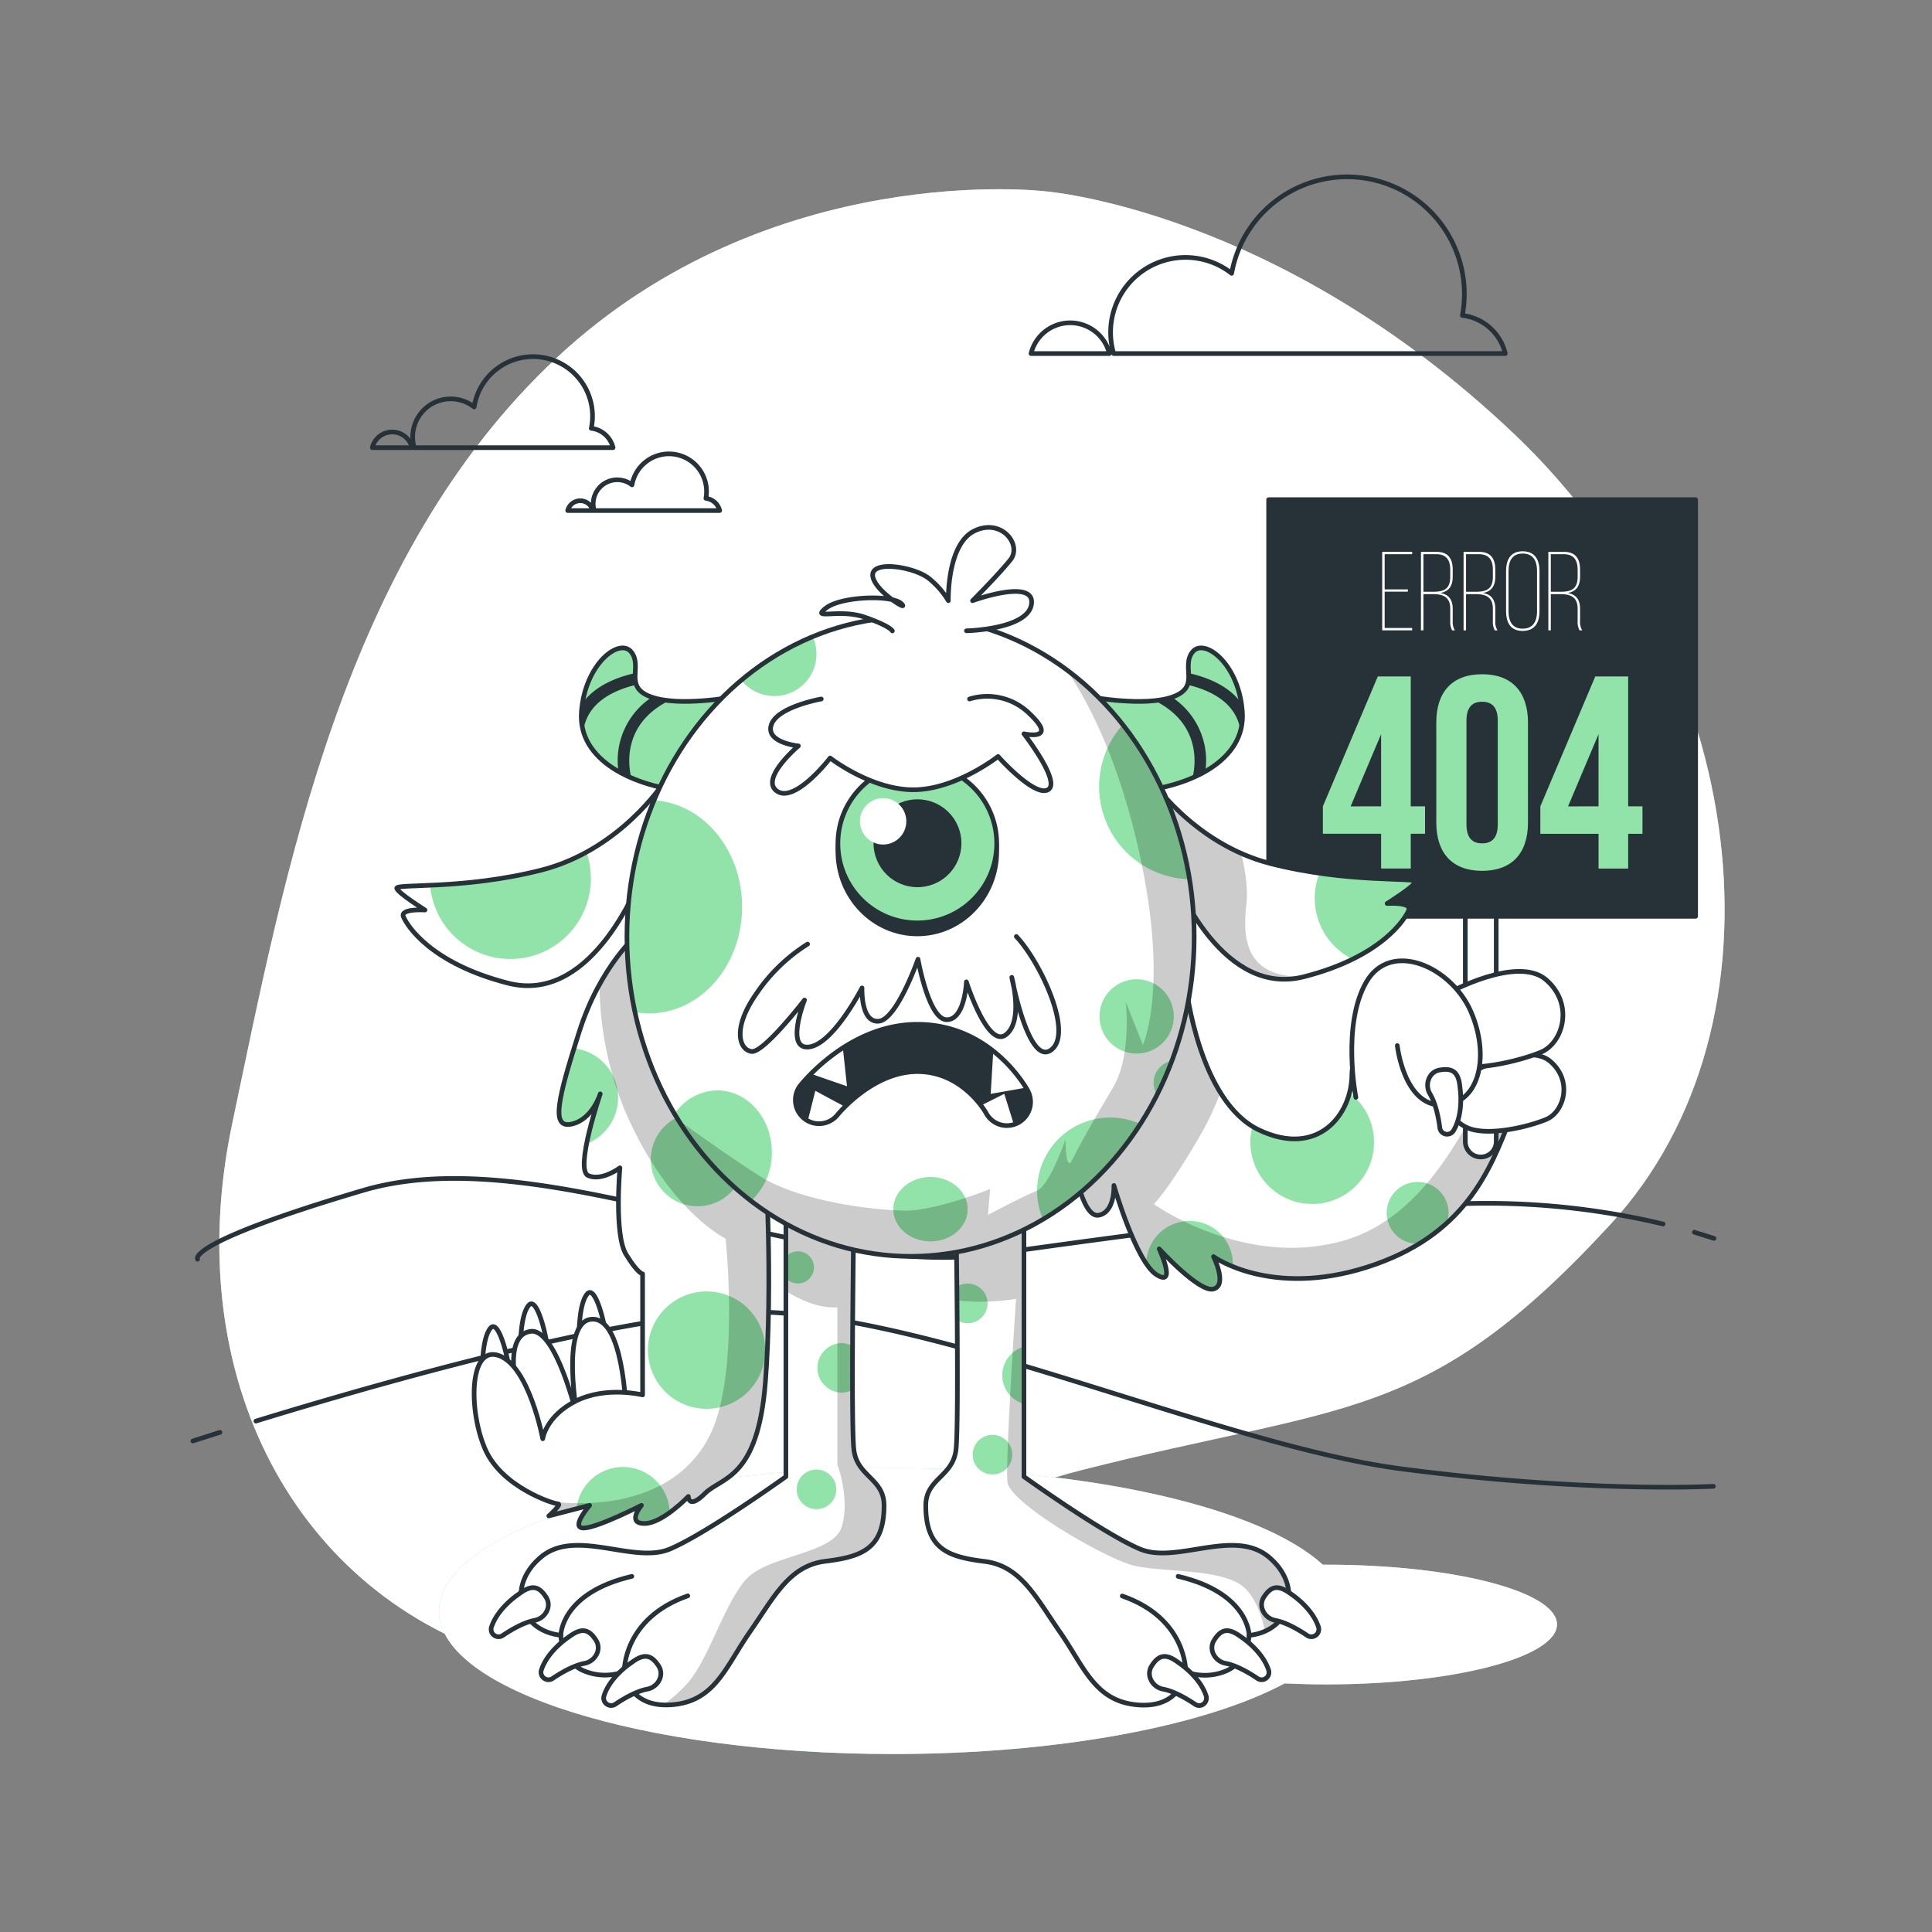 <svg xmlns="http://www.w3.org/2000/svg" xmlns:xlink="http://www.w3.org/1999/xlink" viewBox="0 0 500 500" xmlns:v="https://vecta.io/nano"><rect x="0" y="0" width="500" height="500" fill="#808080" stroke="none"/><style><![CDATA[.B{stroke-linejoin:round}.C{stroke-width:1.204}.D{stroke:#263238}.E{fill:#fff}.F{fill:#92e3a9}.G{fill:none}.H{fill:#263238}.I{stroke-linecap:round}.J{opacity:.2}]]></style><defs><clipPath id="A"><path d="M307 255.56s3.35 29.47 18.75 36.84 24.12-4 24.12-14.4 17.41-20.09 30.14-20.09 16.41 17.08 11 31.14-12.01 30.81-37.1 38.85-39.85-2.68-39.85-2.68 3.69 7.37 0 8.37S300 323.21 300 323.21s4.69 10.05-.67 6.7-11.05-23.11-11.05-23.11.33 7-4 7.7-6.7-14.4-6.7-14.4l27.8-51.23z" class="B C D E"/></clipPath><clipPath id="B"><path d="M203.39 311.41v70.75s-20.72 14.86-30.1 18.76-24.24-5.47-33.23 2-5.86 19.08 5.08 20.28c0 0 0 6.26 5.48 9a14.08 14.08 0 0 0 10.94.4s.78 9.38 12.12 8.6 14.07-9.78 20.32-18.77 10.17-17.2 19.55-18.37 15.24-3.13 15.24-14.46c0-7-7-7.43-7.81-14.46s0-61 0-61z" class="B C D E"/></clipPath><clipPath id="C"><path d="M265,311.41v70.75s20.72,14.86,30.1,18.76,24.23-5.47,33.22,2,5.87,19.15-5.08,20.32c0,0,0,6.26-5.47,9a14.11,14.11,0,0,1-10.95.4s-.78,9.38-12.11,8.6-14.08-9.78-20.33-18.77-10.16-17.2-19.54-18.37-15.25-3.13-15.25-14.46c0-7,7-7.43,7.82-14.46s0-61,0-61Z" class="B C D E"/></clipPath><clipPath id="D"><path d="M165.17 241.59s-9.79 8.22-15.27 25.44-7.44 25.06-2 23.89 7.44-7.83 7.44-7.83-6.66 19.57-3.13 21.14 8.22-2 8.22-2-1.53 17.27 1.57 22.36 4.3 5.09 4.3 5.09V361s-9.39-2.35-17.22 1.56-8.62 9.79-8.62 9.79-3.52-18.79-11.35-21.53-7.83 14.48-3.53 24.27 17.62 14.1 18.8 14.1-2.35 3.13-2.35 3.13l10.57-2.74s-5.09 5.87-1.57 5.87 14.97-5.87 14.97-5.87-3.91 4.7.78 4.7 11.36-7 11.36-7 0 3.52 4.3-.78 13.71-3.53 15.66-29 0-57.55 0-57.55-9.44-75.2-32.93-58.36z" class="B C D E"/></clipPath><clipPath id="E"><path d="M171.58 202.78s-11.2 17.22-31.44 22.39-37.9 3.45-37.47 4.74 7.32 5.6 7.32 5.6-6.46-.44-5.59 1.72 6.89 12.06 27.13 17.22 32.73-21.53 36.6-33.16 6.87-20.24 3.45-18.51z" class="B C D E"/></clipPath><clipPath id="F"><path d="M297.4 201.1s11.2 17.23 31.44 22.4 37.9 3.44 37.47 4.73-7.33 5.6-7.33 5.6 6.46-.43 5.6 1.72-6.89 12.06-27.13 17.23-32.73-21.53-36.6-33.16-6.85-20.24-3.45-18.52z" class="B C D E"/></clipPath><clipPath id="G"><ellipse cx="235.65" cy="242.41" rx="73.4" ry="82.73" class="B C D E"/></clipPath><clipPath id="H"><path d="M260.61,291.31a6.12,6.12,0,0,1-5.38-3.2c-.29-.51-6.15-10.78-17.81-10.78s-20.65,11.15-20.73,11.26a6.13,6.13,0,0,1-9.69-7.5c.51-.65,12.62-16,30.42-16,19.13,0,28.21,16.5,28.58,17.21a6.13,6.13,0,0,1-5.39,9Z" class="B C D H"/></clipPath><path id="I" d="M270.56,49.52s-71-8.67-126.41,43S73.86,225.46,60.07,290.94s16.52,122.11,72.08,138.55,79.3-31.56,147.63-49,89.18-11.73,137-63.63,36.26-146.49-25-204.62S270.56,49.52,270.56,49.52Z"/><path id="J" d="M343.33,404.94h-1c-15.83-14.57-59.64-25-111.21-25-64.9,0-117.51,16.59-117.51,37s52.61,37,117.51,37c43.18,0,80.92-7.34,101.35-18.28,3.51.17,7.13.26,10.83.26,32.94,0,59.65-7,59.65-15.52S376.27,404.94,343.33,404.94Z"/><path id="K" d="M307 255.56s3.35 29.47 18.75 36.84 24.12-4 24.12-14.4 17.41-20.09 30.14-20.09 16.41 17.08 11 31.14-12.01 30.81-37.1 38.85-39.85-2.68-39.85-2.68 3.69 7.37 0 8.37S300 323.21 300 323.21s4.69 10.05-.67 6.7-11.05-23.11-11.05-23.11.33 7-4 7.7-6.7-14.4-6.7-14.4l27.8-51.23z"/><path id="L" d="M382.8,142.82c3,0,4.18,1.77,4.18,4.56v1.82c0,2.5-1,3.86-3.22,4.27,2.27.35,3.22,1.83,3.22,4.06v3.19a4.22,4.22,0,0,0,.56,2.41h-.7a4.54,4.54,0,0,1-.49-2.41v-3.19c0-3-1.8-3.77-4.44-3.77h-2.5v9.37h-.64V142.82Zm-.89,10.33c2.81,0,4.44-.72,4.44-3.86v-1.86c0-2.46-1-4-3.57-4h-3.37v9.72Z"/><path id="M" d="M203.39 311.41v70.75s-20.72 14.86-30.1 18.76-24.24-5.47-33.23 2-5.86 19.08 5.08 20.28c0 0 0 6.26 5.48 9a14.08 14.08 0 0 0 10.94.4s.78 9.38 12.12 8.6 14.07-9.78 20.32-18.77 10.17-17.2 19.55-18.37 15.24-3.13 15.24-14.46c0-7-7-7.43-7.81-14.46s0-61 0-61z"/><path id="N" d="M265,311.41v70.75s20.72,14.86,30.1,18.76,24.23-5.47,33.22,2,5.87,19.15-5.08,20.32c0,0,0,6.26-5.47,9a14.11,14.11,0,0,1-10.95.4s-.78,9.38-12.11,8.6-14.08-9.78-20.33-18.77-10.16-17.2-19.54-18.37-15.25-3.13-15.25-14.46c0-7,7-7.43,7.82-14.46s0-61,0-61Z"/><path id="O" d="M165.17 241.59s-9.79 8.22-15.27 25.44-7.44 25.06-2 23.89 7.44-7.83 7.44-7.83-6.66 19.57-3.13 21.14 8.22-2 8.22-2-1.53 17.27 1.57 22.36 4.3 5.09 4.3 5.09V361s-9.39-2.35-17.22 1.56-8.62 9.79-8.62 9.79-3.52-18.79-11.35-21.53-7.83 14.48-3.53 24.27 17.62 14.1 18.8 14.1-2.35 3.13-2.35 3.13l10.57-2.74s-5.09 5.87-1.57 5.87 14.97-5.87 14.97-5.87-3.91 4.7.78 4.7 11.36-7 11.36-7 0 3.52 4.3-.78 13.71-3.53 15.66-29 0-57.55 0-57.55-9.44-75.2-32.93-58.36z"/><path id="P" d="M171.58 202.78s-11.2 17.22-31.44 22.39-37.9 3.45-37.47 4.74 7.32 5.6 7.32 5.6-6.46-.44-5.59 1.72 6.89 12.06 27.13 17.22 32.73-21.53 36.6-33.16 6.87-20.24 3.45-18.51z"/><path id="Q" d="M297.4 201.1s11.2 17.23 31.44 22.4 37.9 3.44 37.47 4.73-7.33 5.6-7.33 5.6 6.46-.43 5.6 1.72-6.89 12.06-27.13 17.23-32.73-21.53-36.6-33.16-6.85-20.24-3.45-18.52z"/><path id="R" d="M260.61,291.31a6.12,6.12,0,0,1-5.38-3.2c-.29-.51-6.15-10.78-17.81-10.78s-20.65,11.15-20.73,11.26a6.13,6.13,0,0,1-9.69-7.5c.51-.65,12.62-16,30.42-16,19.13,0,28.21,16.5,28.58,17.21a6.13,6.13,0,0,1-5.39,9Z"/></defs><use xlink:href="#I" class="F"/><use xlink:href="#I" opacity=".7" class="E"/><g class="D G B C"><path d="M66.23 367.78c29.33-9 91.05-26.84 125.11-28.18 45.76-1.81 123.13 34.24 171.38 40.54s80.7 4.51 80.7 4.51M49.91 372.93l7-2.24m373.48-53.92a196.62 196.62 0 0 0-51.51-5.27c-35.79 1.29-74.48 6.43-122.4 13.11S140.39 294.35 94 308.06s-42.87 17.83-42.87 17.83m392.45-5.4l-5.07-1.59" class="I"/><path d="M287.11 91.5a10.44 10.44 0 0 0-20.28 0zm102.45 0a12.94 12.94 0 0 0-11.1-9.86 30.83 30.83 0 0 0 .51-5.56 30.35 30.35 0 0 0-60.22-5.34 19.38 19.38 0 0 0-30.53 20.76zm-282.91 24.35a5.3 5.3 0 0 0-10.3 0zm52.01 0a6.58 6.58 0 0 0-5.64-5 15.41 15.41 0 1 0-30.31-5.53 9.84 9.84 0 0 0-15.5 10.54zm-5.24 16.28a3.35 3.35 0 0 0-6.5 0zm32.83 0a4.17 4.17 0 0 0-3.56-3.16 9.43 9.43 0 0 0 .16-1.78 9.72 9.72 0 0 0-19.29-1.71 6.22 6.22 0 0 0-9.79 6.65z"/></g><use xlink:href="#J" class="F"/><g class="E"><use xlink:href="#J" opacity=".5"/><use xlink:href="#K"/></g><g clip-path="url(#A)"><g class="F"><path d="M366.87 305.89a8 8 0 1 0 0 16h.38a48.5 48.5 0 0 0 7.18-5.33 8.2 8.2 0 0 0 .46-2.68 8 8 0 0 0-8.02-7.99zm-17.6-23.05c-2.24 8.63-10.48 15.78-23.49 9.56a17.67 17.67 0 0 1-1.65-.91 16 16 0 1 0 25.14-8.65zm-30.19 44.54a11.221 11.221 0 0 0-22.44-.36 10.15 10.15 0 0 0 2.69 2.89c5.36 3.35.67-6.7.67-6.7s10.38 11.39 14.06 10.38 0-8.37 0-8.37a26 26 0 0 0 5 2.58l.02-.42z"/></g><path d="M389.4 273.19c-6.13 7.8-16.16 40.66-41.78 47.91s-49-9.47-49-9.47 3.9-3.9 11.7-17.27a76.88 76.88 0 0 0 5.54-11.66c-7-11.35-8.81-27.14-8.81-27.14l-1.67-6.69-27.8 51.23s2.35 15.07 6.7 14.4 4-7.7 4-7.7 5.69 19.76 11.05 23.11.67-6.7.67-6.7 10.38 11.39 14.06 10.38 0-8.37 0-8.37 14.74 10.72 39.85 2.68 31.82-24.78 37.18-38.85a35.26 35.26 0 0 0 2.12-16.72c-1.67-.39-3-.18-3.81.86z" class="J"/></g><g class="B C D"><use xlink:href="#K" class="G"/><path d="M383.22 299.43h0a4 4 0 0 1-4-4v-63h8v63a4 4 0 0 1-4 4z" class="E"/><path d="M328.32 129.31h110.51v107.83H328.32z" class="H"/></g><g class="E"><path d="M364.35 152.54v.58h-6v9.4h7.11v.61h-7.75v-20.31h7.75v.61h-7.11v9.11zm7.43-9.72c3 0 4.18 1.77 4.18 4.56v1.82c0 2.5-1 3.86-3.22 4.27 2.26.35 3.22 1.83 3.22 4.06v3.19a4.22 4.22 0 0 0 .55 2.41h-.7a4.54 4.54 0 0 1-.49-2.41v-3.19c0-3-1.8-3.77-4.44-3.77h-2.5v9.37h-.64v-20.31zm-.9 10.33c2.81 0 4.44-.72 4.44-3.86v-1.86c0-2.46-1-4-3.57-4h-3.37v9.72z"/><use xlink:href="#L"/><path d="M389.77,147.81c0-3.37,1.48-5.14,4.3-5.14s4.35,1.77,4.35,5.14v10.33c0,3.37-1.48,5.14-4.35,5.14s-4.3-1.77-4.3-5.14Zm.64,10.36c0,3,1.25,4.53,3.66,4.53s3.71-1.54,3.71-4.53V147.78c0-3-1.28-4.52-3.71-4.52s-3.66,1.53-3.66,4.52Z"/><use xlink:href="#L" x="21.94"/><g class="B C D"><path d="M381.18 277.38s14.17-7.76 20.06-2.68 3.47 13.11-1.07 15-14.44 4.28-19.79 2.41-9.9-9.65.8-14.73z"/><path d="M375 256.9s17.75-9.71 25.12-3.34 4.35 16.4-1.34 18.75-18.08 5.36-24.78 3-12.38-12.04 1-18.41z"/></g></g><path d="M342.36 208.68l14.21-33.61h8.53v33.61h3.7v7.1h-3.7v9h-7.67v-9h-15.07zm15.07 0V190l-7.89 18.69zM371.71 187c0-8 4.19-12.51 11.86-12.51s11.87 4.55 11.87 12.51v25.86c0 8-4.19 12.51-11.87 12.51s-11.86-4.55-11.86-12.51zm7.81 26.36c0 3.55 1.57 4.9 4.05 4.9s4.05-1.35 4.05-4.9v-26.85c0-3.55-1.56-4.9-4.05-4.9s-4.05 1.35-4.05 4.9zm19.12-4.68l14.21-33.61h8.52v33.61h3.7v7.1h-3.7v9h-7.67v-9h-15.06zm15.06 0V190l-7.89 18.69z" class="F"/><g class="E"><g class="B C D"><path d="M350.9 284s-3.68-18.75 2.68-29.81 22.1-4 27.13 7.71 2 24.1-7.71 24.1-11.38-15.41-11.38-15.41" class="I"/><path d="M377.87 281.66s1 6.39-1.7 10.93a1.91 1.91 0 0 1-2.36.81h0a1.88 1.88 0 0 1-1.18-1.51c-.25-2-.94-6.1-2.55-8.79a4.36 4.36 0 0 1 0-4.49 3.58 3.58 0 0 1 2.56-1.7c3.62-.61 4.92.85 5.23 4.75z"/></g><use xlink:href="#M"/></g><g clip-path="url(#B)"><g class="F"><circle cx="211.3" cy="385.44" r="5.13"/><path d="M210.66 328a4.17 4.17 0 0 0-4.17-4.17 4.12 4.12 0 0 0-3.1 1.41v5.52a4.12 4.12 0 0 0 3.1 1.41 4.17 4.17 0 0 0 4.17-4.17zm7.05 19.59a6.42 6.42 0 0 0 0 12.83 6.26 6.26 0 0 0 2.92-.74v-11.35a6.34 6.34 0 0 0-2.92-.74z"/></g><path d="M228.79 389.59c0-7-7-7.43-7.81-14.46s0-61 0-61l-17.59-2.74v22.71c3.7 2.33 8.51 4.51 13.32 4.24V379s3.35 8.91 1.12 16.15-19.5 7.24-25.07 13.93-9.47 20.61-15 26.74a37.59 37.59 0 0 1-6.12 5.36 18.22 18.22 0 0 0 2.08 0c11.33-.79 14.07-9.78 20.32-18.77s10.17-17.2 19.55-18.37 15.2-3.12 15.2-14.45z" class="J"/></g><g class="B C D G"><use xlink:href="#M"/><path d="M161.56 432.59S161.17 418.9 178 413m-32.86 10.2s0-10.94 18.38-15.24" class="I"/></g><g class="E"><path d="M163.32 430.36s-5.43 3.51-7 8.52a1.92 1.92 0 0 0 1 2.31h0a1.87 1.87 0 0 0 1.91-.13c1.63-1.1 5.19-3.34 8.27-3.91a4.4 4.4 0 0 0 3.38-3 3.59 3.59 0 0 0-.43-3c-2.04-3.15-4-3.15-7.13-.79zm-16.17-6.68s-5.43 3.52-7.05 8.52a1.91 1.91 0 0 0 1 2.31h0a1.9 1.9 0 0 0 1.91-.12c1.63-1.11 5.19-3.34 8.27-3.92a4.39 4.39 0 0 0 3.38-3 3.59 3.59 0 0 0-.43-3c-2-3.13-3.95-3.13-7.08-.79zm-12.9-11.12s-5.43 3.51-7.06 8.52a1.92 1.92 0 0 0 1 2.31h0a1.9 1.9 0 0 0 1.91-.13c1.63-1.11 5.2-3.34 8.27-3.92a4.37 4.37 0 0 0 3.38-3 3.56 3.56 0 0 0-.43-3c-1.99-3.13-3.95-3.13-7.07-.78z" class="B C D"/><use xlink:href="#N"/></g><g clip-path="url(#C)"><g class="F"><circle cx="256.85" cy="376.46" r="5.13"/><path d="M247.73 341.67a5.13 5.13 0 1 0-.07-8.66l.07 8.66zm17.27 6.85a7.69 7.69 0 0 0 0 14.81z"/></g><path d="M247.44 314.15l.25 22.39a56.6 56.6 0 0 0 15.26-.4s-2.79 41.77-2.23 47.34 25.62 20.06 32.87 21.73 19.93.78 26.73 4.45c4.16 2.25 6.15 8.18 7.06 12.47 7.47-3.3 8.71-12.86 1-19.25-9-7.43-23.84 1.95-33.22-2S265 382.16 265 382.16v-70.75z" class="J"/></g><g class="B C D G"><use xlink:href="#N"/><path d="M306.85 432.59s.39-13.69-16.41-19.55m32.83 10.16s0-10.94-18.37-15.24" class="I"/></g><g class="E"><path d="M305.09 430.36s5.43 3.51 7.05 8.52a1.93 1.93 0 0 1-.95 2.31h0a1.87 1.87 0 0 1-1.91-.13c-1.63-1.1-5.2-3.34-8.27-3.91a4.37 4.37 0 0 1-3.38-3 3.59 3.59 0 0 1 .42-3c1.95-3.15 3.95-3.15 7.04-.79zm16.17-6.68s5.43 3.52 7.05 8.52a1.91 1.91 0 0 1-.95 2.31h0a1.89 1.89 0 0 1-1.91-.12c-1.63-1.11-5.2-3.34-8.27-3.92a4.36 4.36 0 0 1-3.38-3 3.56 3.56 0 0 1 .43-3c1.95-3.13 3.9-3.13 7.03-.79zm12.91-11.12s5.43 3.51 7.05 8.52a1.93 1.93 0 0 1-1 2.31h0a1.91 1.91 0 0 1-1.92-.13c-1.63-1.11-5.19-3.34-8.27-3.92a4.34 4.34 0 0 1-3.37-3 3.55 3.55 0 0 1 .42-3c2.01-3.13 3.92-3.13 7.09-.78zm-199.45-63.39s-.21-8.63 2.11-11.36 5 9.89 4.83 11.57-3.15 4.62-6.94-.21zm15.15-2.95s-.21-8.62 2.1-11.35 5.05 9.88 4.84 11.56-3.16 4.63-6.94-.21z" class="B C D"/><path d="M133.45 357.86s-2.74-12.52 3.92-13.31 12.14 22.71 12.14 22.71-4.7-25.06 3.52-25.84 9 22.71 9 24.67-7 10.57-17.62 12.92-10.96-21.15-10.96-21.15zm-8.61-2.8s-.21-8.63 2.1-11.36 5.05 9.89 4.84 11.57-3.16 4.63-6.94-.21z" class="B C D"/><use xlink:href="#O"/></g><g clip-path="url(#D)"><g class="F"><circle cx="180.5" cy="300.11" r="12.11" transform="matrix(.385 -.923 .923 .385 -165.97 351.14)"/><path d="M161.18 379.66a12.11 12.11 0 0 0-12 10.82l3.5-.9s-5.09 5.87-1.57 5.87 14.89-5.87 14.89-5.87-3.91 4.7.78 4.7c2.05 0 4.46-1.34 6.54-2.85a12.1 12.1 0 0 0-12.14-11.77z"/><circle cx="182.86" cy="349.3" r="15.19" transform="matrix(.38 -.925 .925 .38 -209.72 385.82)"/><path d="M147.94 290.92c4.75-1 6.85-6.15 7.33-7.5a114.43 114.43 0 0 0-3.42 12.58 12.83 12.83 0 0 0-3.3-24.68c-4.41 14.22-5.61 20.68-.61 19.6z"/></g><path d="M165.17 241.59s-5.12 4.32-10 13.22a86.36 86.36 0 0 0 6.43 32.31c11.14 26.18 26.18 33.42 26.18 33.42s3.34 31.19-2.79 47.9c-5.77 15.75-22.42 22.59-43 20.07a11.64 11.64 0 0 0 2.43.68c1.17 0-2.35 3.13-2.35 3.13l10.57-2.74s-5.09 5.87-1.57 5.87 14.93-5.87 14.93-5.87-3.91 4.7.78 4.7 11.36-7 11.36-7 0 3.52 4.3-.78 13.71-3.53 15.66-29 0-57.55 0-57.55-9.44-75.2-32.93-58.36z" class="J"/></g><use xlink:href="#O" class="B C D G"/><use xlink:href="#P" class="E"/><g clip-path="url(#E)" class="F"><path d="M111.31 229.11a20.84 20.84 0 1 0 40.46-8.58 49.9 49.9 0 0 1-11.63 4.64 141.69 141.69 0 0 1-28.83 3.94z"/></g><use xlink:href="#P" class="B C D G"/><use xlink:href="#Q" class="E"/><g clip-path="url(#F)"><path d="M341.48 226a17.58 17.58 0 0 0 8.6 22.24c10.3-5.07 13.86-11.06 14.5-12.68.86-2.15-5.6-1.72-5.6-1.72s6.9-4.31 7.33-5.6c.33-1.02-10.43-.18-24.83-2.24z" class="F"/><path d="M322.55 234.2c.49-4.12-.29-9.07-1.32-13.35a60 60 0 0 1-23.83-19.75c-3.44-1.72-.43 6.89 3.45 18.52s16.36 38.33 36.6 33.16c-14.62.22-16.01-9.11-14.9-18.58z" class="J"/></g><g class="B C D"><use xlink:href="#Q" class="G"/><path d="M189.66,180.38s-13.78,2.59-21.1,0-2.15-7.75-5.17-11.62-12,3-12.92,15.5,13.35,19.38,28,20.67l17.22-24.55Z" class="F"/></g><path d="M173.15 181.33a20.17 20.17 0 0 1-4.44-.9 19.6 19.6 0 0 0-8.65 19.21 33.15 33.15 0 0 0 3.32 1.66c-.68-2.67-2.61-13.8 9.77-19.97zm-8.76-7.14c-6.32 1.43-10.89 4-13.66 7.78a32.01 32.01 0 0 0-.26 2.29 14.6 14.6 0 0 0 .48 4.86 12.07 12.07 0 0 1 1.61-4.5c2.17-3.53 6.24-6 12.13-7.41a7.58 7.58 0 0 1-.3-3.02z" class="H"/><path d="M282.33,180.38s13.79,2.59,21.11,0,2.15-7.75,5.16-11.62,12.06,3,12.92,15.5-13.35,19.38-28,20.67l-17.22-24.55Z" class="B C D F"/><path d="M298.85 181.33a20.17 20.17 0 0 0 4.44-.9 19.6 19.6 0 0 1 8.65 19.21 33.15 33.15 0 0 1-3.32 1.66c.67-2.67 2.61-13.8-9.77-19.97zm8.76-7.14c6.31 1.43 10.89 4 13.66 7.78a27.19 27.19 0 0 1 .25 2.29 14.6 14.6 0 0 1-.47 4.86 12.07 12.07 0 0 0-1.61-4.5c-2.17-3.53-6.25-6-12.13-7.41a7.58 7.58 0 0 0 .3-3.02z" class="H"/><ellipse cx="235.65" cy="242.41" rx="73.4" ry="82.73" class="E"/><g clip-path="url(#G)"><g class="F"><path d="M200.39 180.14a10.89 10.89 0 0 0 9.93-15.41A71.12 71.12 0 0 0 191.85 176a10.9 10.9 0 0 0 8.54 4.14zm-.64 118.05c0-8.86-6.32-16-14.11-16a13.55 13.55 0 0 0-11.08 6.12 79.33 79.33 0 0 0 19.78 22.53 16.87 16.87 0 0 0 5.41-12.65z"/><ellipse cx="240.81" cy="312.94" rx="9.62" ry="8.34"/><path d="M192.05 234.67c0-14.75-10.1-26.8-22.8-27.55a91.16 91.16 0 0 0-7 35.29 93.27 93.27 0 0 0 2.07 19.53 21.31 21.31 0 0 0 3.67.32c13.29 0 24.06-12.35 24.06-27.59z"/><circle cx="294.06" cy="262.9" r="9.62" transform="matrix(.385 -.923 .923 .385 -61.71 433.25)"/><path d="M298.55 280.22a5.75 5.75 0 0 0 .9 3.07 89 89 0 0 0 3.85-8.74 5.77 5.77 0 0 0-4.75 5.67zm-3.45 10.67a18.92 18.92 0 0 0-25.18 24.68 77.13 77.13 0 0 0 25.18-24.68zm-4.53-103.34a24 24 0 0 0 17.28 40 87 87 0 0 0-17.28-40z"/></g><path d="M276 173.33c5 7.29 12.63 21.18 18.11 44.16 8.92 37.32 1.67 52.91 1.67 52.91l-4.45-11.14s1.67 13.93-3.33 22.29-8.66 14.83-10.46 18.55-1.8-5.19-1.8-5.19-4.14 11.95-7.36 13.22-12.69 6.28-12.69 6.28l.55-6.68s-13.92 5.57-21.72 5.57-27.3-2.23-37.88-8.92c-6-3.79-14.72-9.93-21.12-14.52 13.27 21.33 35.24 35.28 60.11 35.28 40.53 0 73.4-37 73.4-82.73.02-28.87-13.11-54.28-33.03-69.08z" class="J"/></g><g class="B C D"><ellipse cx="235.65" cy="242.41" rx="73.4" ry="82.73" class="G"/><path d="M230.94,163.28s-.39-1.17-7.05-3.52-14.09.78-10.18-2.35,17.23-3.52,19.58-1.17-7.44-3.53-7.44-7.44,11.36-2,14.88,1.17a21.34,21.34,0,0,1,4.7,5.48s-.39-14.48,6.65-18,12.53,3.53,9.4,7.44-9.79,10.57-9.79,10.57,16.05-5.87,15.27.79-16.84,7-16.84,7" class="E I"/><ellipse cx="237.4" cy="220.36" rx="20.55" ry="21.33" class="H"/><circle cx="237.4" cy="218.29" r="20.55" class="F"/><circle cx="237.4" cy="218.29" r="10.77" transform="matrix(.923 -.385 .385 .923 -65.72 108.15)" class="H"/><g class="I"><path d="M212.54,180.9s-11.35,2-12.92,6.66,7,5.48,7,5.48-10.18,8.61-5.48,11.74,13.7-8.61,13.7-8.61,10.57,8.22,21.53,8.22,21.93-8.61,21.93-8.61,9.39,10.57,12.92,8.61S265,189.91,265,189.91s9,2,1.57-5.09a15.6,15.6,0,0,0-15.66-3.92" class="E"/><path d="M209,244.33a44.74,44.74,0,0,0-13.31,12.92c-6.27,9-4.31,14.48-1.18,14.87s13.7-13.31,13.7-13.31-5.09,12.92,1.18,12.14,13.7-15.27,13.7-15.27-.39,9,4.31,8.61,10.18-16.05,10.18-16.05,2.74,15.66,7.44,15.66,5.08-9.79,5.08-9.79,5.49,17.23,10.18,13.71,1.57-14.88,1.57-14.88,4.31,23.1,10.18,18.79-2.74-22.7-9-29.36" class="G"/></g></g><use xlink:href="#R" class="H"/><g clip-path="url(#H)" class="E"><path d="M209.87 277.9l9.33 3.23-1.07-9.95a50.54 50.54 0 0 0-8.26 6.72zm47.19-5.9l-.67 11.09 9.14-1.62a37.55 37.55 0 0 0-8.47-9.47zm2.85 11.09l-6 3a21.27 21.27 0 0 1 1.35 2 6.12 6.12 0 0 0 5.38 3.2 6.2 6.2 0 0 0 1.75-.27zm-43.22 5.5a27.51 27.51 0 0 1 2-2.15L211 282.3l-2 7.95a6.12 6.12 0 0 0 7.69-1.66z"/></g><use xlink:href="#R" class="B C D G"/><path d="M234.55 212.56a6 6 0 1 1-6-6 6 6 0 0 1 6 6z" class="E"/></svg>